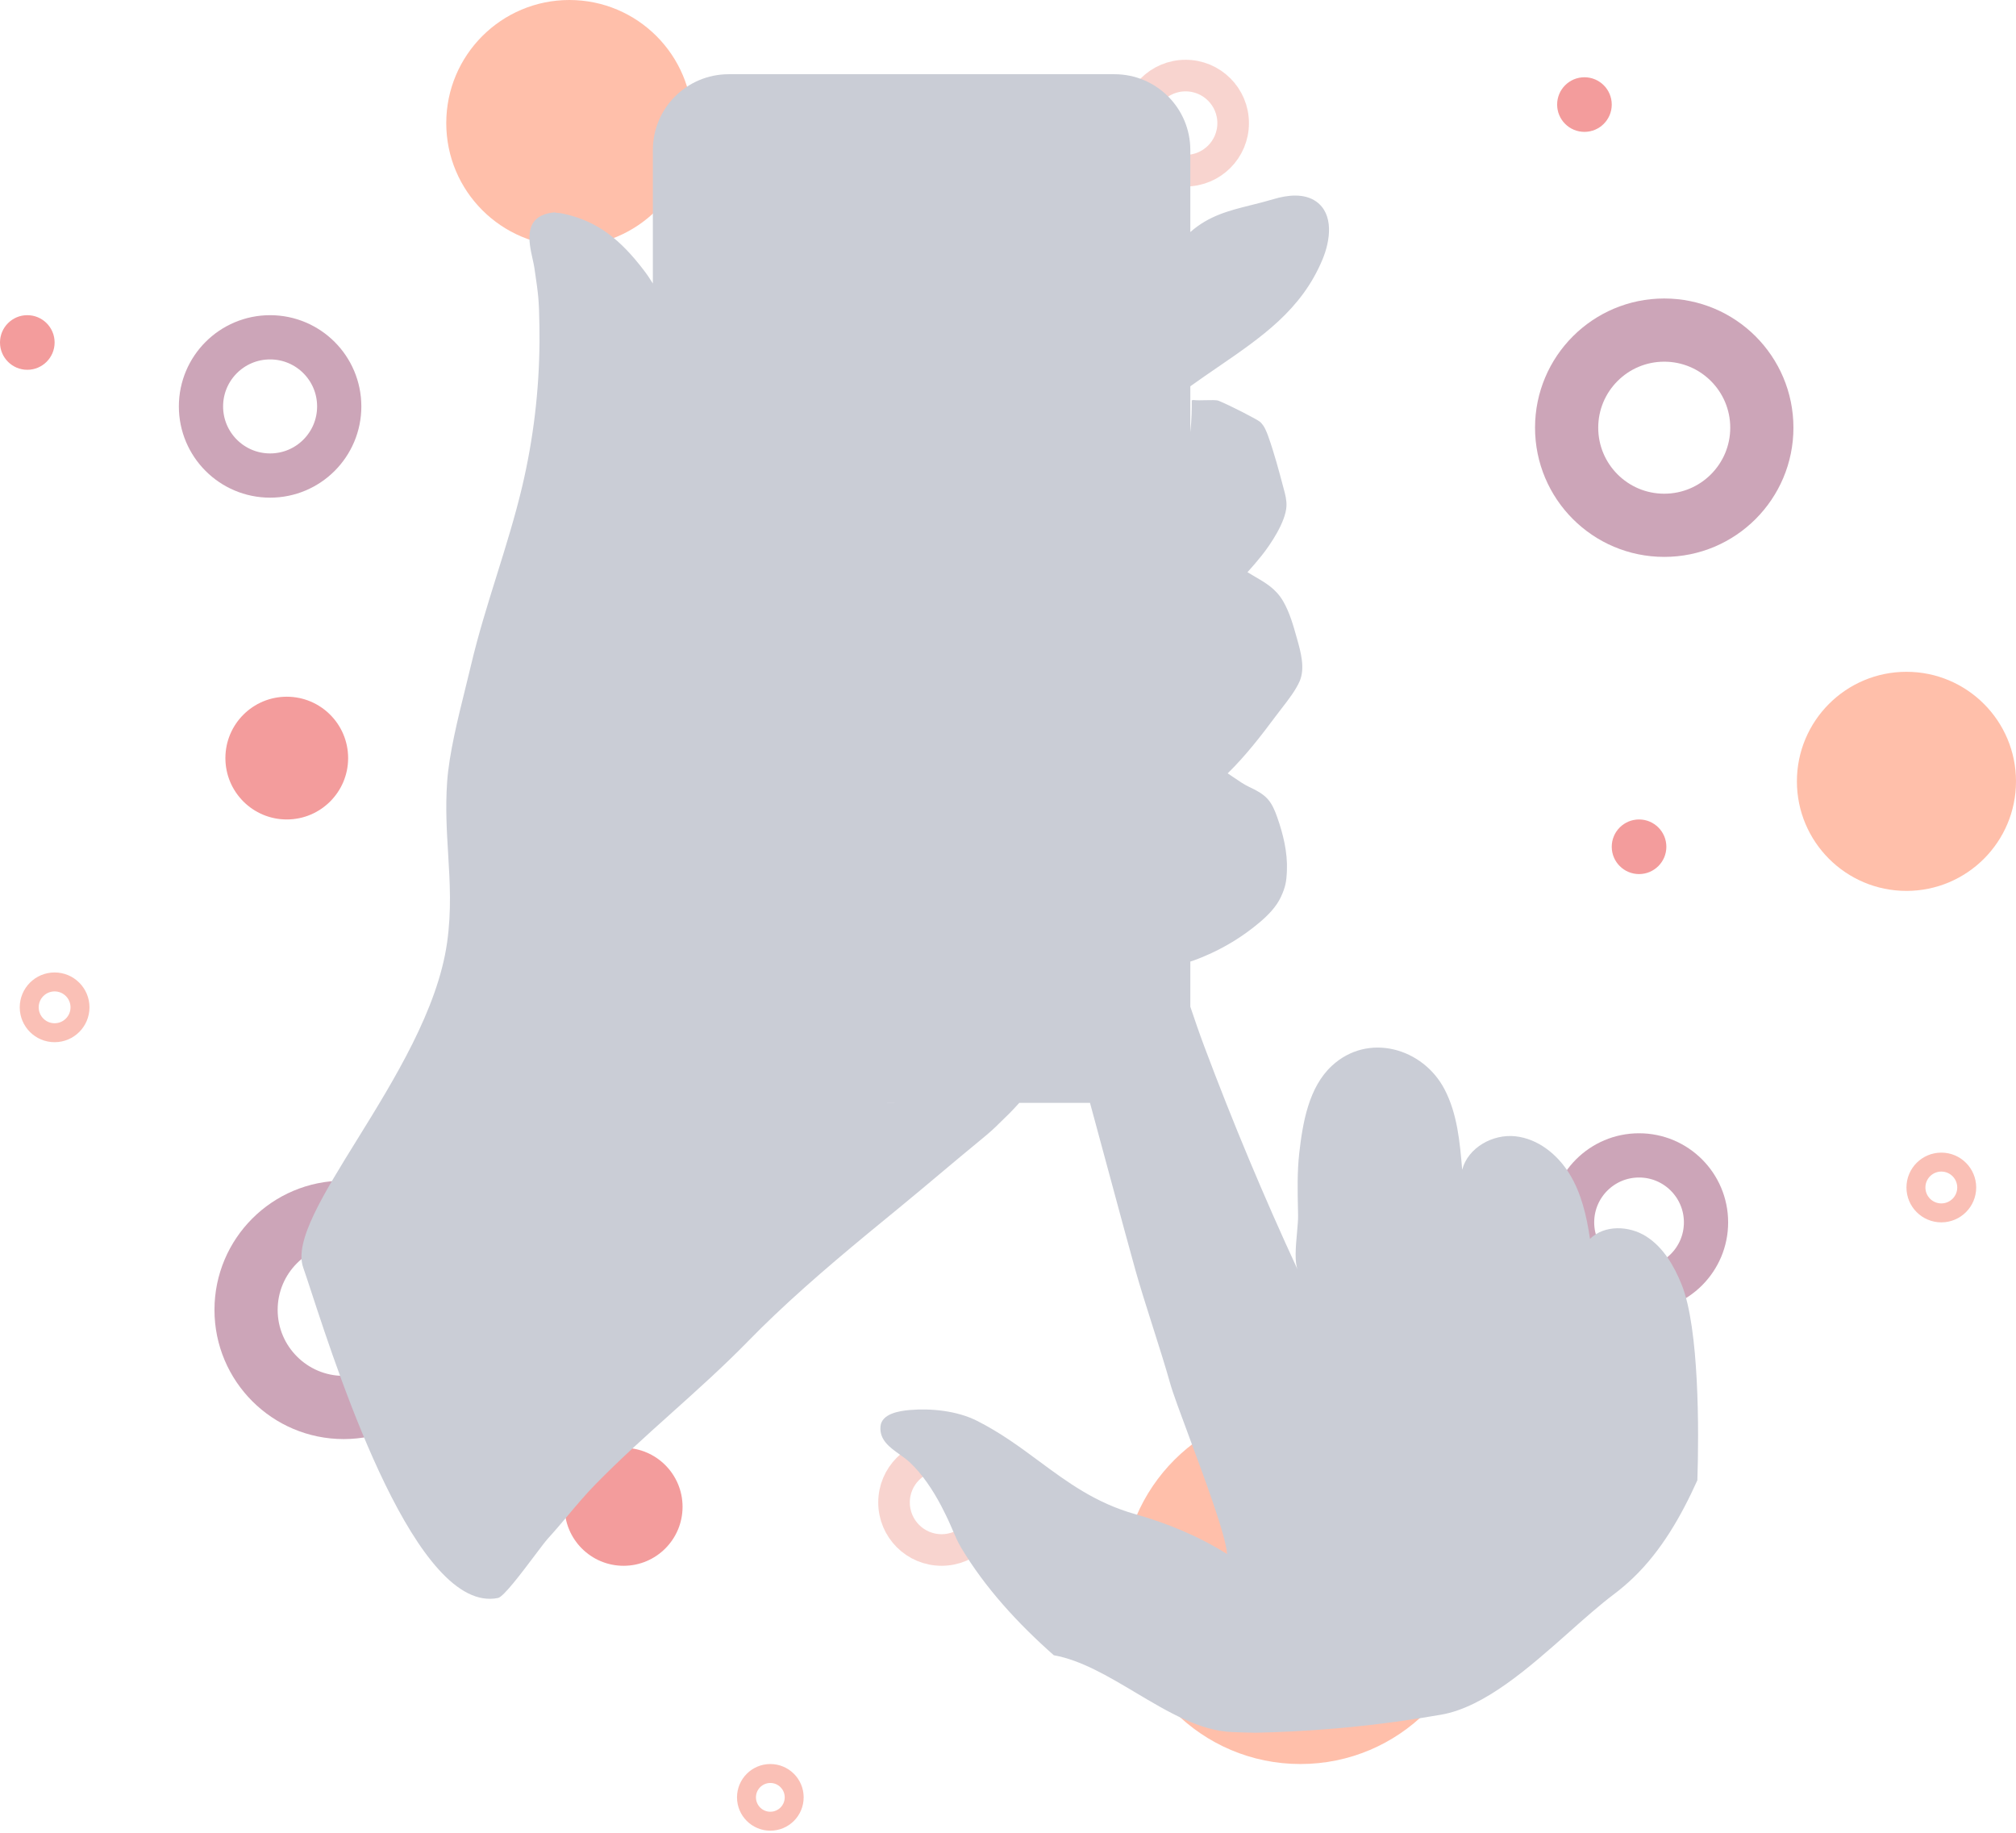 <svg width="319" height="290" viewBox="0 0 319 290" fill="none" xmlns="http://www.w3.org/2000/svg">
<g opacity="0.5">
<circle cx="259.354" cy="193.414" r="10.597" transform="rotate(-180 259.354 193.414)" stroke="#9A4C71" stroke-width="7"/>
<circle cx="54.38" cy="207.261" r="15.444" transform="rotate(-180 54.38 207.261)" stroke="#9A4C71" stroke-width="10"/>
<circle cx="263.339" cy="67.674" r="15.444" transform="rotate(-180 263.339 67.674)" stroke="#9A4C71" stroke-width="10"/>
<circle cx="42.74" cy="64.308" r="10.937" transform="rotate(-180 42.74 64.308)" stroke="#9A4C71" stroke-width="7"/>
<circle cx="307.184" cy="187.896" r="4.018" transform="rotate(-180 307.184 187.896)" stroke="#F5826E" stroke-width="3"/>
<circle cx="8.641" cy="159.389" r="4.018" transform="rotate(-180 8.641 159.389)" stroke="#F5826E" stroke-width="3"/>
<circle cx="121.893" cy="284.395" r="3.774" transform="rotate(-180 121.893 284.395)" stroke="#F5826E" stroke-width="3"/>
<circle cx="187.602" cy="19.483" r="7.525" transform="rotate(-180 187.602 19.483)" stroke="#F2AAA0" stroke-width="5"/>
<circle cx="148.991" cy="237.73" r="7.525" transform="rotate(-180 148.991 237.73)" stroke="#F2AAA0" stroke-width="5"/>
<circle cx="45.376" cy="119.952" r="9.711" transform="rotate(-180 45.376 119.952)" fill="#E83939"/>
<circle cx="90.096" cy="19.483" r="19.483" transform="rotate(-180 90.096 19.483)" fill="#FF7F56"/>
<circle r="4.321" transform="matrix(-1 0 0 1 259.354 133.984)" fill="#E83939"/>
<circle r="9.333" transform="matrix(-1 0 0 1 98.671 238.421)" fill="#E83939"/>
<circle r="4.321" transform="matrix(-1 0 0 1 250.713 16.546)" fill="#E83939"/>
<circle r="4.321" transform="matrix(-1 0 0 1 4.321 54.191)" fill="#E83939"/>
<circle r="4.321" transform="matrix(-1 0 0 1 138.967 20.866)" fill="#E83939"/>
<circle cx="205.772" cy="250.926" r="28.195" transform="rotate(-180 205.772 250.926)" fill="#FF7F56"/>
<circle cx="301.666" cy="123.633" r="17.334" transform="rotate(-180 301.666 123.633)" fill="#FF7F56"/>
</g>
<path fill-rule="evenodd" clip-rule="evenodd" d="M103.303 23.743C103.303 17.116 108.675 11.743 115.303 11.743H176.349C182.976 11.743 188.349 17.116 188.349 23.743V36.718C191.303 34.116 194.456 33.33 197.99 32.449L197.991 32.449C199.123 32.166 200.293 31.875 201.508 31.511C203.748 30.836 206.391 30.55 208.28 31.897C211.056 33.874 210.543 38.006 209.251 41.087C205.941 49.017 199.682 53.307 192.673 58.109C191.256 59.081 189.809 60.072 188.349 61.12V68.406C188.573 66.365 188.584 64.395 188.576 63.663V63.358C188.717 63.293 188.876 63.277 189.027 63.313C189.447 63.353 190.08 63.338 190.715 63.323H190.717C191.588 63.302 192.464 63.281 192.799 63.402L192.899 63.443C194.607 64.144 198.992 66.38 199.421 66.781C199.77 67.121 200.049 67.526 200.246 67.973C200.411 68.322 200.557 68.68 200.683 69.046C200.687 69.056 200.691 69.067 200.695 69.078L200.699 69.09L200.702 69.101C201.652 71.778 202.383 74.535 203.113 77.288C203.369 78.211 203.614 79.155 203.561 80.112C203.424 82.596 201.075 86.112 199.614 87.941C198.899 88.83 198.159 89.697 197.393 90.541C197.785 90.785 198.18 91.014 198.572 91.242C200.275 92.232 201.926 93.192 203.053 95.157C204.072 96.938 204.64 98.938 205.191 100.915L205.227 101.044C205.812 103.114 206.549 105.727 205.645 107.796C205.015 109.234 203.845 110.744 202.778 112.12C202.451 112.542 202.133 112.951 201.844 113.342C199.607 116.35 197.064 119.641 194.259 122.366C194.582 122.577 194.905 122.798 195.227 123.019C196.044 123.579 196.855 124.136 197.661 124.515C198.73 125.018 199.816 125.562 200.602 126.444C201.315 127.245 201.728 128.266 202.089 129.279C203.039 131.961 203.751 134.875 203.633 137.738C203.566 139.477 203.414 140.343 202.683 141.922C201.951 143.5 200.654 144.816 199.303 145.958C196.672 148.18 193.72 149.987 190.548 151.316C189.825 151.619 189.084 151.923 188.349 152.149V159.288C189.055 161.399 189.782 163.504 190.564 165.589C195.053 177.566 199.986 189.359 205.362 200.968C204.804 199.761 205.037 197.182 205.234 194.999C205.328 193.955 205.414 193.001 205.402 192.331C205.398 192.143 205.395 191.954 205.391 191.766L205.381 191.306V191.305V191.304C205.318 188.348 205.255 185.391 205.587 182.448C206.129 177.68 207.067 172.048 210.749 168.641C216.478 163.333 225.157 165.808 228.575 172.358C230.603 176.235 231.002 180.734 231.368 185.095C232.278 181.595 236.183 179.413 239.769 179.792C243.356 180.171 246.463 182.67 248.353 185.753C250.244 188.836 251.063 192.446 251.593 196.022C253.887 193.779 257.785 193.922 260.491 195.641C263.196 197.36 264.901 200.295 266.098 203.271C268.877 210.164 268.844 226.468 268.581 234.224C265.996 239.947 262.88 245.369 258.476 249.613C257.488 250.564 256.444 251.454 255.348 252.278C253.152 253.933 250.787 256.031 248.31 258.229L248.307 258.231L248.305 258.234C241.982 263.845 234.925 270.106 228.059 271.31C223.269 272.149 218.455 272.809 213.616 273.289C213.601 273.291 213.585 273.291 213.571 273.289C212.561 273.387 211.547 273.482 210.537 273.558C206.579 273.884 202.62 274.088 198.661 274.169C197.426 274.148 196.194 274.113 194.965 274.064C189.869 273.88 184.784 270.852 179.719 267.836C175.378 265.252 171.053 262.676 166.75 261.909C161.128 256.949 155.862 251.241 152.067 244.856C151.552 243.992 151.153 243.063 150.753 242.133L150.753 242.132C150.704 242.018 150.655 241.905 150.607 241.792C150.533 241.621 150.458 241.45 150.383 241.279C150.145 240.724 149.882 240.159 149.599 239.594C149.387 239.148 149.159 238.7 148.922 238.254C147.575 235.705 145.915 233.206 143.894 231.325C143.456 230.917 142.921 230.537 142.374 230.148C140.806 229.033 139.132 227.843 139.324 225.695C139.504 223.664 142.373 223.242 143.929 223.108C147.373 222.813 151.447 223.237 154.551 224.794C158.293 226.674 161.385 228.961 164.433 231.216C168.949 234.556 173.369 237.824 179.661 239.594C184.725 241.024 189.719 243.092 194.179 245.903C193.913 242.809 190.715 234.208 188.164 227.348C186.772 223.604 185.572 220.379 185.148 218.851C184.432 216.288 183.42 213.105 182.409 209.923L182.408 209.922L182.408 209.921C181.393 206.728 180.378 203.536 179.661 200.968C178.752 197.73 177.235 192.112 175.544 185.849C174.552 182.172 173.499 178.273 172.474 174.503L161.29 174.503C160.119 175.808 159.325 176.573 158.644 177.229C158.4 177.463 158.17 177.684 157.943 177.911L157.641 178.211C157.556 178.295 157.47 178.378 157.385 178.45L157.131 178.688L156.87 178.927C156.423 179.33 155.919 179.752 155.302 180.262C153.044 182.113 150.925 183.891 148.807 185.668L148.806 185.669L148.806 185.67L148.805 185.67L148.804 185.671L148.803 185.672L148.802 185.673L148.801 185.673L148.801 185.674L148.8 185.675L148.799 185.676L148.798 185.676L148.797 185.677L148.796 185.678L148.796 185.678L148.795 185.679L148.794 185.68L148.793 185.681L148.792 185.681L148.792 185.682L148.791 185.683L148.79 185.684L148.789 185.684L148.788 185.685L148.786 185.687L148.785 185.688L148.783 185.689L148.781 185.691C146.688 187.447 144.596 189.203 142.374 191.027L142.339 191.055C135.612 196.568 128.874 202.091 122.571 208.08C121.146 209.429 119.754 210.803 118.393 212.2C114.521 216.166 110.396 219.867 106.273 223.568C102.18 227.24 98.09 230.911 94.249 234.837C92.688 236.431 91.281 238.103 89.869 239.778L89.869 239.779C88.841 241 87.811 242.223 86.718 243.42C86.323 243.85 85.526 244.908 84.578 246.168C82.497 248.931 79.687 252.662 78.806 252.846C66.004 255.486 53.858 218.434 49.273 204.448C48.732 202.798 48.296 201.468 47.977 200.563C46.526 196.448 51.056 189.13 56.477 180.374C62.347 170.893 69.26 159.726 70.749 149.118C71.455 144.094 71.186 139.647 70.913 135.128C70.693 131.496 70.471 127.818 70.749 123.755C71.05 119.345 72.451 113.696 73.655 108.838C73.972 107.56 74.276 106.335 74.542 105.203C75.668 100.428 77.131 95.741 78.594 91.053C80.052 86.383 81.51 81.713 82.635 76.954C84.399 69.46 85.316 61.79 85.368 54.09C85.368 53.256 85.368 52.421 85.356 51.584C85.284 47.362 85.193 46.737 84.618 42.797L84.556 42.375C84.499 41.979 84.393 41.509 84.278 40.995C83.649 38.183 82.728 34.062 87.739 33.602C87.854 33.627 87.97 33.652 88.085 33.679C88.455 33.682 88.823 33.731 89.182 33.824C94.709 35.016 98.273 38.096 101.731 42.576L101.781 42.638C102.331 43.349 102.839 44.091 103.303 44.858V23.743ZM142.816 174.503C142.22 174.512 141.63 174.514 141.044 174.513L140.754 174.512L140.567 174.511L140.144 174.509L139.875 174.508L139.865 174.508L139.763 174.508C139.485 174.506 139.208 174.505 138.933 174.504L138.732 174.504L138.544 174.503H142.816Z" fill="#CACDD6"/>
</svg>
